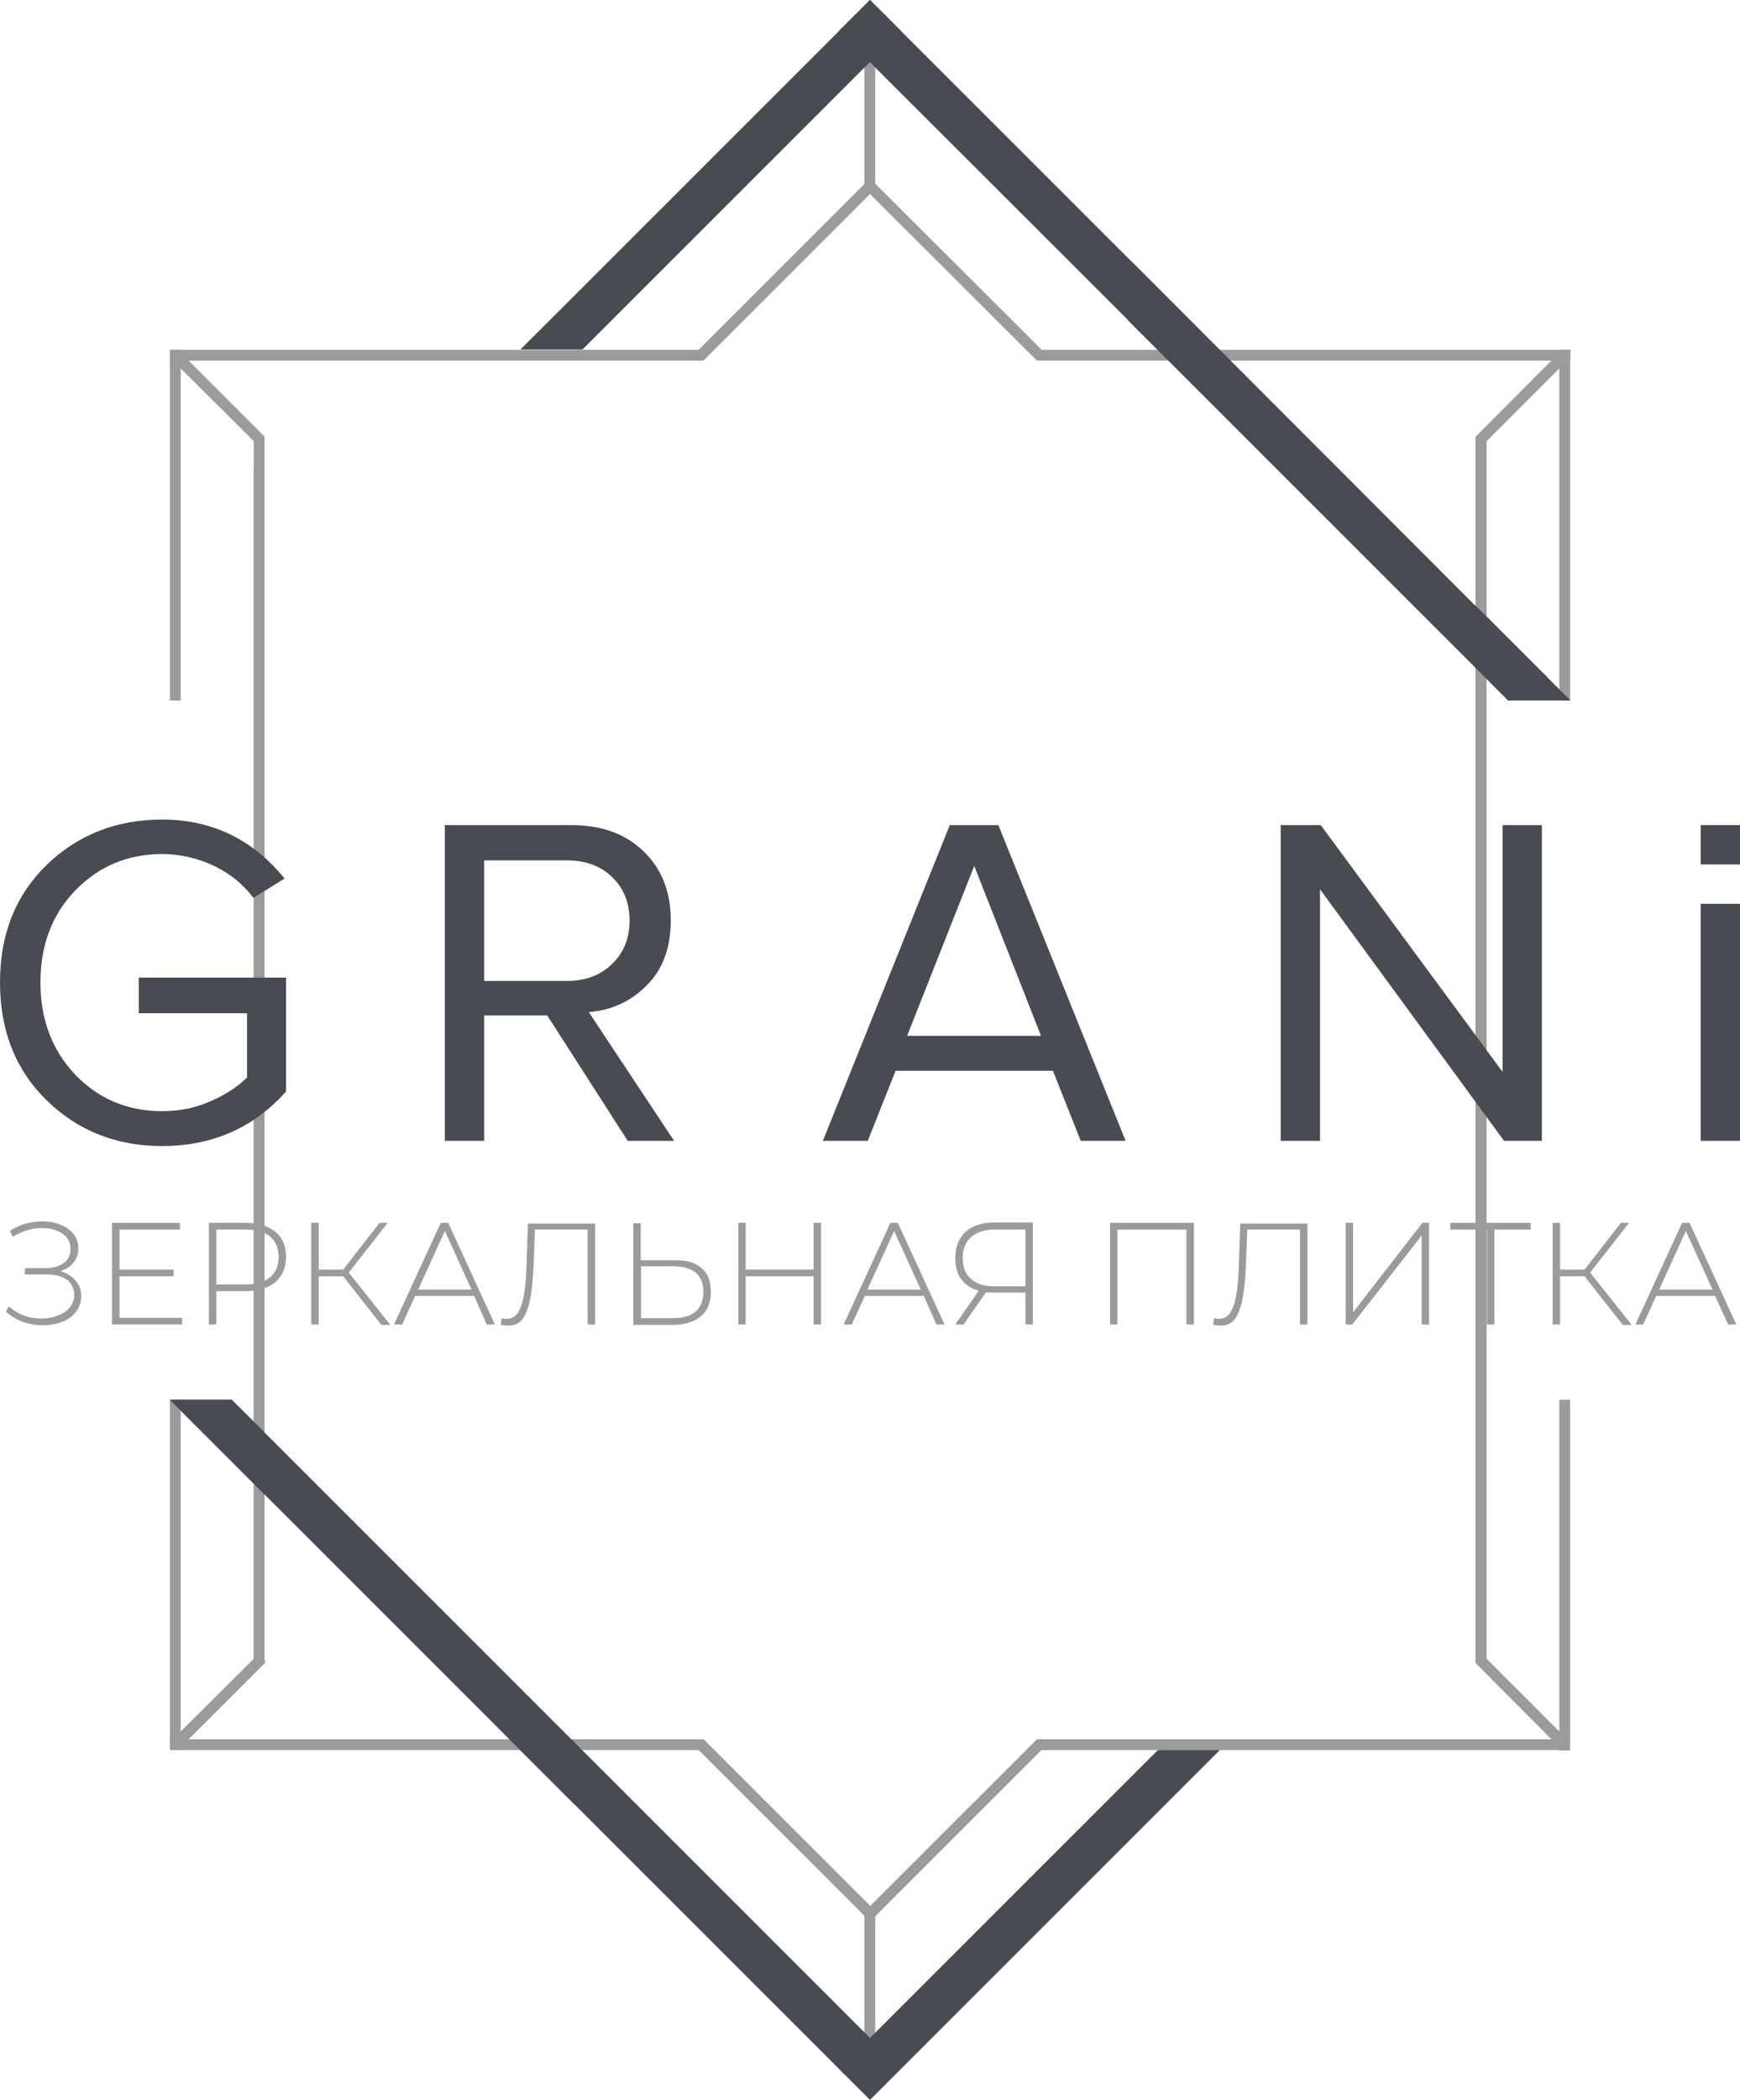 <svg width="126" height="152" viewBox="0 0 126 152" fill="none" xmlns="http://www.w3.org/2000/svg">
    <path d="M113.695 25.324H112.916V50.703H113.695V25.324Z" fill="#9B9B9B"/>
    <path d="M112.379 26.103L106.979 31.635L106.898 31.716L106.845 31.77V31.635L112.352 26.103H112.379Z" fill="#9B9B9B"/>
    <path d="M19.182 120.15V120.365L19.155 120.392V120.445H19.102L13.648 125.897H13.594L18.913 120.445L18.967 120.392L19.075 120.257L19.155 120.177L19.182 120.15Z" fill="#9B9B9B"/>
    <path d="M107.651 31.635H106.845V120.365H107.651V31.635Z" fill="#9B9B9B"/>
    <path d="M19.155 33.784H18.376V120.445H19.155V33.784Z" fill="#9B9B9B"/>
    <path d="M19.155 31.608H18.376V120.392H19.155V31.608Z" fill="#9B9B9B"/>
    <path d="M113.722 25.324H75.09V26.103H113.722V25.324Z" fill="#9B9B9B"/>
    <path d="M50.937 25.324H12.304V26.103H50.937V25.324Z" fill="#9B9B9B"/>
    <path d="M50.937 125.897H12.304V126.676H50.937V125.897Z" fill="#9B9B9B"/>
    <path d="M113.642 125.897H75.09V126.676H113.642V125.897Z" fill="#9B9B9B"/>
    <path d="M13.084 25.324V26.667L13.057 26.613H12.304V25.324H13.084Z" fill="#9B9B9B"/>
    <path d="M13.084 26.345H12.304V50.703H13.084V26.345Z" fill="#9B9B9B"/>
    <path d="M63.376 4.351H62.597V14.018H63.376V4.351Z" fill="#9B9B9B"/>
    <path d="M63.376 138.143H62.597V147.811H63.376V138.143Z" fill="#9B9B9B"/>
    <path d="M13.084 101.324H12.304V126.407H13.084V101.324Z" fill="#9B9B9B"/>
    <path d="M113.695 101.324H112.916V126.702H113.695V101.324Z" fill="#9B9B9B"/>
    <path d="M63.564 13.481L63 14.045L50.937 26.103L50.373 25.539L63 12.917L63.564 13.481Z" fill="#9B9B9B"/>
    <path d="M75.654 126.461L75.412 126.676L63 139.083L62.436 138.519L63 137.982L75.09 125.897L75.654 126.461Z" fill="#9B9B9B"/>
    <path d="M19.182 120.15V120.365L19.155 120.392V120.177L19.182 120.15Z" fill="#9B9B9B"/>
    <path d="M19.155 31.609V31.635V31.609H19.128L14.024 26.64L13.648 26.291L13.46 26.103H13.648L14.158 26.613L19.155 31.609Z" fill="#9B9B9B"/>
    <path d="M112.513 125.897H112.352L106.845 120.365L112.513 125.897Z" fill="#9B9B9B"/>
    <path d="M50.376 126.459L63.008 139.087L63.578 138.517L50.945 125.89L50.376 126.459Z" fill="#9B9B9B"/>
    <path d="M75.654 25.539L75.09 26.103L63 14.045L62.436 13.481L63 12.917L63.564 13.481L75.654 25.539Z" fill="#9B9B9B"/>
    <path d="M13.648 26.103V26.613H13.084V26.667L13.057 26.613L12.546 26.103L12.304 25.861L12.869 25.324L13.084 25.539L13.648 26.103Z" fill="#9B9B9B"/>
    <path d="M19.155 31.608L18.591 32.172L18.376 31.931L13.084 26.667L13.057 26.613L12.761 26.345L12.546 26.103L12.304 25.861L12.869 25.324L13.084 25.539L19.155 31.608Z" fill="#9B9B9B"/>
    <path d="M19.182 120.365L12.869 126.676L12.573 126.407L12.304 126.139L12.519 125.897L13.084 125.333L18.376 120.069L18.618 119.801L19.075 120.257L19.155 120.338L19.182 120.365Z" fill="#9B9B9B"/>
    <path d="M113.722 126.139L113.642 126.192L113.158 126.676L106.845 120.365L107.382 119.801L113.481 125.897L113.642 126.058L113.722 126.139Z" fill="#9B9B9B"/>
    <path d="M113.722 25.861L113.481 26.103L112.916 26.667L107.624 31.958L107.409 32.199L106.845 31.635L112.352 26.103H112.379L112.916 25.539L113.158 25.324L113.722 25.861Z" fill="#9B9B9B"/>
    <path d="M65.257 2.256L63 4.485L42.179 25.297H37.692L60.743 2.256L63 0L65.257 2.256Z" fill="#484B52"/>
    <path d="M89.113 26.103H84.627L60.743 2.256L63 0L89.113 26.103Z" fill="#484B52"/>
    <path d="M113.722 50.703H109.209L107.624 49.091L106.818 48.312V43.828L107.624 44.606L112.057 49.038L112.916 49.897L113.695 50.676L113.722 50.703Z" fill="#484B52"/>
    <path d="M112.057 49.038L110.391 50.703H109.209L81.672 23.176V18.691L82.478 19.47L88.307 25.324L88.549 25.566L89.113 26.103L106.818 43.828L107.624 44.606L112.057 49.038Z" fill="#484B52"/>
    <path d="M19.155 103.688V108.172L18.349 107.367L13.084 102.103L12.304 101.324H16.791L18.349 102.882L19.155 103.688Z" fill="#484B52"/>
    <path d="M41.642 126.165V130.65L19.155 108.172L18.349 107.367L13.084 102.103L12.304 101.324H16.764L18.349 102.882L19.155 103.688L34.791 119.317L35.57 120.096L41.373 125.897L41.642 126.165Z" fill="#484B52"/>
    <path d="M63.43 147.945L61.173 150.174L37.666 126.676L36.886 125.897H41.373L42.152 126.676L63 147.515L63.43 147.945Z" fill="#484B52"/>
    <path d="M83.848 126.676H88.334L63 152L61.173 150.174L60.77 149.744L63 147.515L83.848 126.676Z" fill="#484B52"/>
    <path d="M10.048 70.817V73.341H17.892V77.987C17.221 78.659 16.361 79.223 15.26 79.706C14.185 80.189 13.003 80.431 11.74 80.431C9.242 80.431 7.146 79.545 5.454 77.799C3.788 76.027 2.928 73.825 2.928 71.112C2.928 68.427 3.761 66.198 5.454 64.452C7.146 62.707 9.242 61.821 11.74 61.821C13.057 61.821 14.319 62.116 15.502 62.68C16.684 63.244 17.624 64.023 18.349 64.989L20.606 63.593C18.296 60.746 15.34 59.323 11.74 59.323C8.436 59.323 5.642 60.424 3.385 62.599C1.128 64.801 0 67.621 0 71.112C0 74.604 1.128 77.45 3.385 79.652C5.642 81.855 8.436 82.956 11.74 82.956C15.367 82.956 18.376 81.64 20.713 79.008V70.763H10.048V70.817Z" fill="#484B52"/>
    <path d="M42.636 73.261C44.302 73.126 45.699 72.482 46.854 71.3C48.009 70.146 48.573 68.588 48.573 66.601C48.573 64.533 47.902 62.868 46.585 61.606C45.269 60.343 43.549 59.726 41.4 59.726H32.212V82.579H35.06V73.502H39.627L45.457 82.579H48.815L42.636 73.261ZM35.06 71.005V62.277H41.051C42.394 62.277 43.496 62.68 44.328 63.486C45.161 64.291 45.591 65.339 45.591 66.628C45.591 67.917 45.161 68.964 44.328 69.77C43.469 70.602 42.394 71.005 41.051 71.005H35.06Z" fill="#484B52"/>
    <path d="M72.296 59.726H68.776L59.588 82.579H62.839L64.854 77.504H76.245L78.26 82.579H81.51L72.296 59.726ZM65.687 74.98L70.549 62.68L75.385 74.98H65.687Z" fill="#484B52"/>
    <path d="M108.806 59.726V77.585L95.642 59.726H92.74V82.579H95.588V64.372L108.913 82.579H111.654V59.726H108.806Z" fill="#484B52"/>
    <path d="M123.152 82.579H126V65.419H123.152V82.579ZM123.152 59.726V62.572H126V59.726H123.152Z" fill="#484B52"/>
    <path d="M5.454 92.677C5.749 92.999 5.884 93.375 5.884 93.832C5.884 94.261 5.749 94.638 5.507 94.96C5.239 95.282 4.916 95.524 4.487 95.685C4.057 95.846 3.6 95.927 3.09 95.927C2.606 95.927 2.122 95.846 1.666 95.685C1.209 95.524 0.779 95.255 0.43 94.933L0.645 94.557C0.967 94.852 1.343 95.094 1.746 95.228C2.176 95.389 2.579 95.443 3.036 95.443C3.439 95.443 3.842 95.363 4.191 95.228C4.54 95.094 4.836 94.906 5.051 94.638C5.266 94.369 5.373 94.073 5.373 93.724C5.373 93.268 5.185 92.892 4.836 92.623C4.46 92.355 3.949 92.247 3.304 92.247H1.8V91.791H3.304C3.869 91.791 4.299 91.657 4.621 91.415C4.943 91.173 5.104 90.851 5.104 90.421C5.104 89.938 4.916 89.562 4.513 89.293C4.11 89.025 3.627 88.891 3.036 88.891C2.687 88.891 2.31 88.944 1.961 89.052C1.612 89.159 1.263 89.32 0.913 89.535L0.725 89.079C1.102 88.864 1.478 88.676 1.881 88.568C2.284 88.461 2.66 88.407 3.063 88.407C3.546 88.407 3.976 88.488 4.379 88.649C4.782 88.81 5.104 89.025 5.319 89.32C5.561 89.616 5.669 89.965 5.669 90.368C5.669 90.77 5.561 91.12 5.319 91.388C5.104 91.683 4.782 91.871 4.379 92.006C4.782 92.14 5.185 92.355 5.454 92.677Z" fill="#9B9B9B"/>
    <path d="M13.191 95.389V95.873H8.113V88.514H13.03V88.998H8.651V91.898H12.573V92.382H8.651V95.389H13.191Z" fill="#9B9B9B"/>
    <path d="M19.934 89.159C20.472 89.589 20.713 90.206 20.713 90.985C20.713 91.764 20.445 92.355 19.934 92.811C19.397 93.241 18.672 93.456 17.758 93.456H15.663V95.873H15.125V88.514H17.758C18.672 88.514 19.397 88.729 19.934 89.159ZM19.558 92.462C19.961 92.113 20.176 91.63 20.176 90.985C20.176 90.341 19.961 89.857 19.558 89.508C19.155 89.159 18.537 88.998 17.758 88.998H15.663V92.972H17.758C18.537 92.972 19.128 92.811 19.558 92.462Z" fill="#9B9B9B"/>
    <path d="M24.851 92.382H23.078V95.873H22.54V88.514H23.078V91.898H24.851L27.484 88.514H28.075L25.254 92.113L28.263 95.9H27.618L24.851 92.382Z" fill="#9B9B9B"/>
    <path d="M34.334 93.805H30.063L29.122 95.873H28.531L31.916 88.514H32.454L35.839 95.873H35.248L34.334 93.805ZM34.146 93.348L32.212 89.105L30.278 93.348H34.146Z" fill="#9B9B9B"/>
    <path d="M43.093 88.514V95.873H42.555V88.998H38.74L38.633 91.71C38.579 92.731 38.498 93.536 38.364 94.154C38.23 94.772 38.042 95.228 37.8 95.524C37.558 95.819 37.209 95.953 36.806 95.953C36.618 95.953 36.43 95.927 36.269 95.9L36.322 95.416C36.43 95.443 36.564 95.47 36.672 95.47C36.994 95.47 37.263 95.336 37.451 95.094C37.639 94.852 37.8 94.45 37.907 93.912C38.015 93.375 38.096 92.65 38.122 91.764L38.23 88.568H43.093V88.514Z" fill="#9B9B9B"/>
    <path d="M50.803 91.791C51.26 92.167 51.475 92.758 51.475 93.51C51.475 94.288 51.233 94.879 50.749 95.282C50.266 95.685 49.567 95.9 48.681 95.9H45.86V88.541H46.397V91.227H48.815C49.702 91.2 50.346 91.388 50.803 91.791ZM50.373 94.933C50.749 94.611 50.937 94.127 50.937 93.51C50.937 92.274 50.185 91.657 48.707 91.657H46.424V95.416H48.707C49.433 95.416 49.997 95.255 50.373 94.933Z" fill="#9B9B9B"/>
    <path d="M59.454 88.514V95.873H58.916V92.382H54V95.873H53.463V88.514H54V91.898H58.916V88.514H59.454Z" fill="#9B9B9B"/>
    <path d="M66.895 93.805H62.624L61.684 95.873H61.093L64.478 88.514H65.015L68.4 95.873H67.809L66.895 93.805ZM66.681 93.348L64.746 89.105L62.812 93.348H66.681Z" fill="#9B9B9B"/>
    <path d="M74.794 88.514V95.873H74.257V93.563H71.919C71.731 93.563 71.57 93.563 71.409 93.536L69.77 95.873H69.179L70.872 93.429C70.334 93.268 69.904 92.999 69.609 92.596C69.314 92.194 69.179 91.683 69.179 91.066C69.179 90.26 69.421 89.615 69.931 89.159C70.442 88.703 71.14 88.488 72 88.488H74.794V88.514ZM70.308 92.57C70.684 92.919 71.248 93.107 71.973 93.107H74.257V88.998H72.054C71.302 88.998 70.737 89.186 70.334 89.535C69.931 89.884 69.716 90.394 69.716 91.066C69.716 91.71 69.904 92.221 70.308 92.57Z" fill="#9B9B9B"/>
    <path d="M86.454 88.514V95.873H85.916V88.998H80.919V95.873H80.382V88.514H86.454Z" fill="#9B9B9B"/>
    <path d="M94.675 88.514V95.873H94.137V88.998H90.322L90.215 91.71C90.161 92.731 90.081 93.536 89.946 94.154C89.812 94.772 89.624 95.228 89.382 95.524C89.14 95.819 88.791 95.953 88.388 95.953C88.2 95.953 88.012 95.927 87.851 95.9L87.904 95.416C88.012 95.443 88.146 95.47 88.254 95.47C88.576 95.47 88.845 95.336 89.033 95.094C89.221 94.852 89.382 94.45 89.49 93.912C89.597 93.375 89.678 92.65 89.704 91.764L89.812 88.568H94.675V88.514Z" fill="#9B9B9B"/>
    <path d="M97.442 88.514H97.979V94.987L103.003 88.514H103.487V95.873H102.949V89.428L97.925 95.873H97.442V88.514Z" fill="#9B9B9B"/>
    <path d="M110.875 88.998H108.215V95.873H107.678V88.998H105.018V88.514H110.848V88.998H110.875Z" fill="#9B9B9B"/>
    <path d="M114.743 92.382H112.97V95.873H112.433V88.514H112.97V91.898H114.743L117.376 88.514H117.967L115.146 92.113L118.155 95.9H117.51L114.743 92.382Z" fill="#9B9B9B"/>
    <path d="M124.2 93.805H119.928L118.988 95.873H118.424L121.809 88.514H122.346L125.731 95.873H125.14L124.2 93.805ZM124.012 93.348L122.078 89.105L120.143 93.348H124.012Z" fill="#9B9B9B"/>
</svg>
